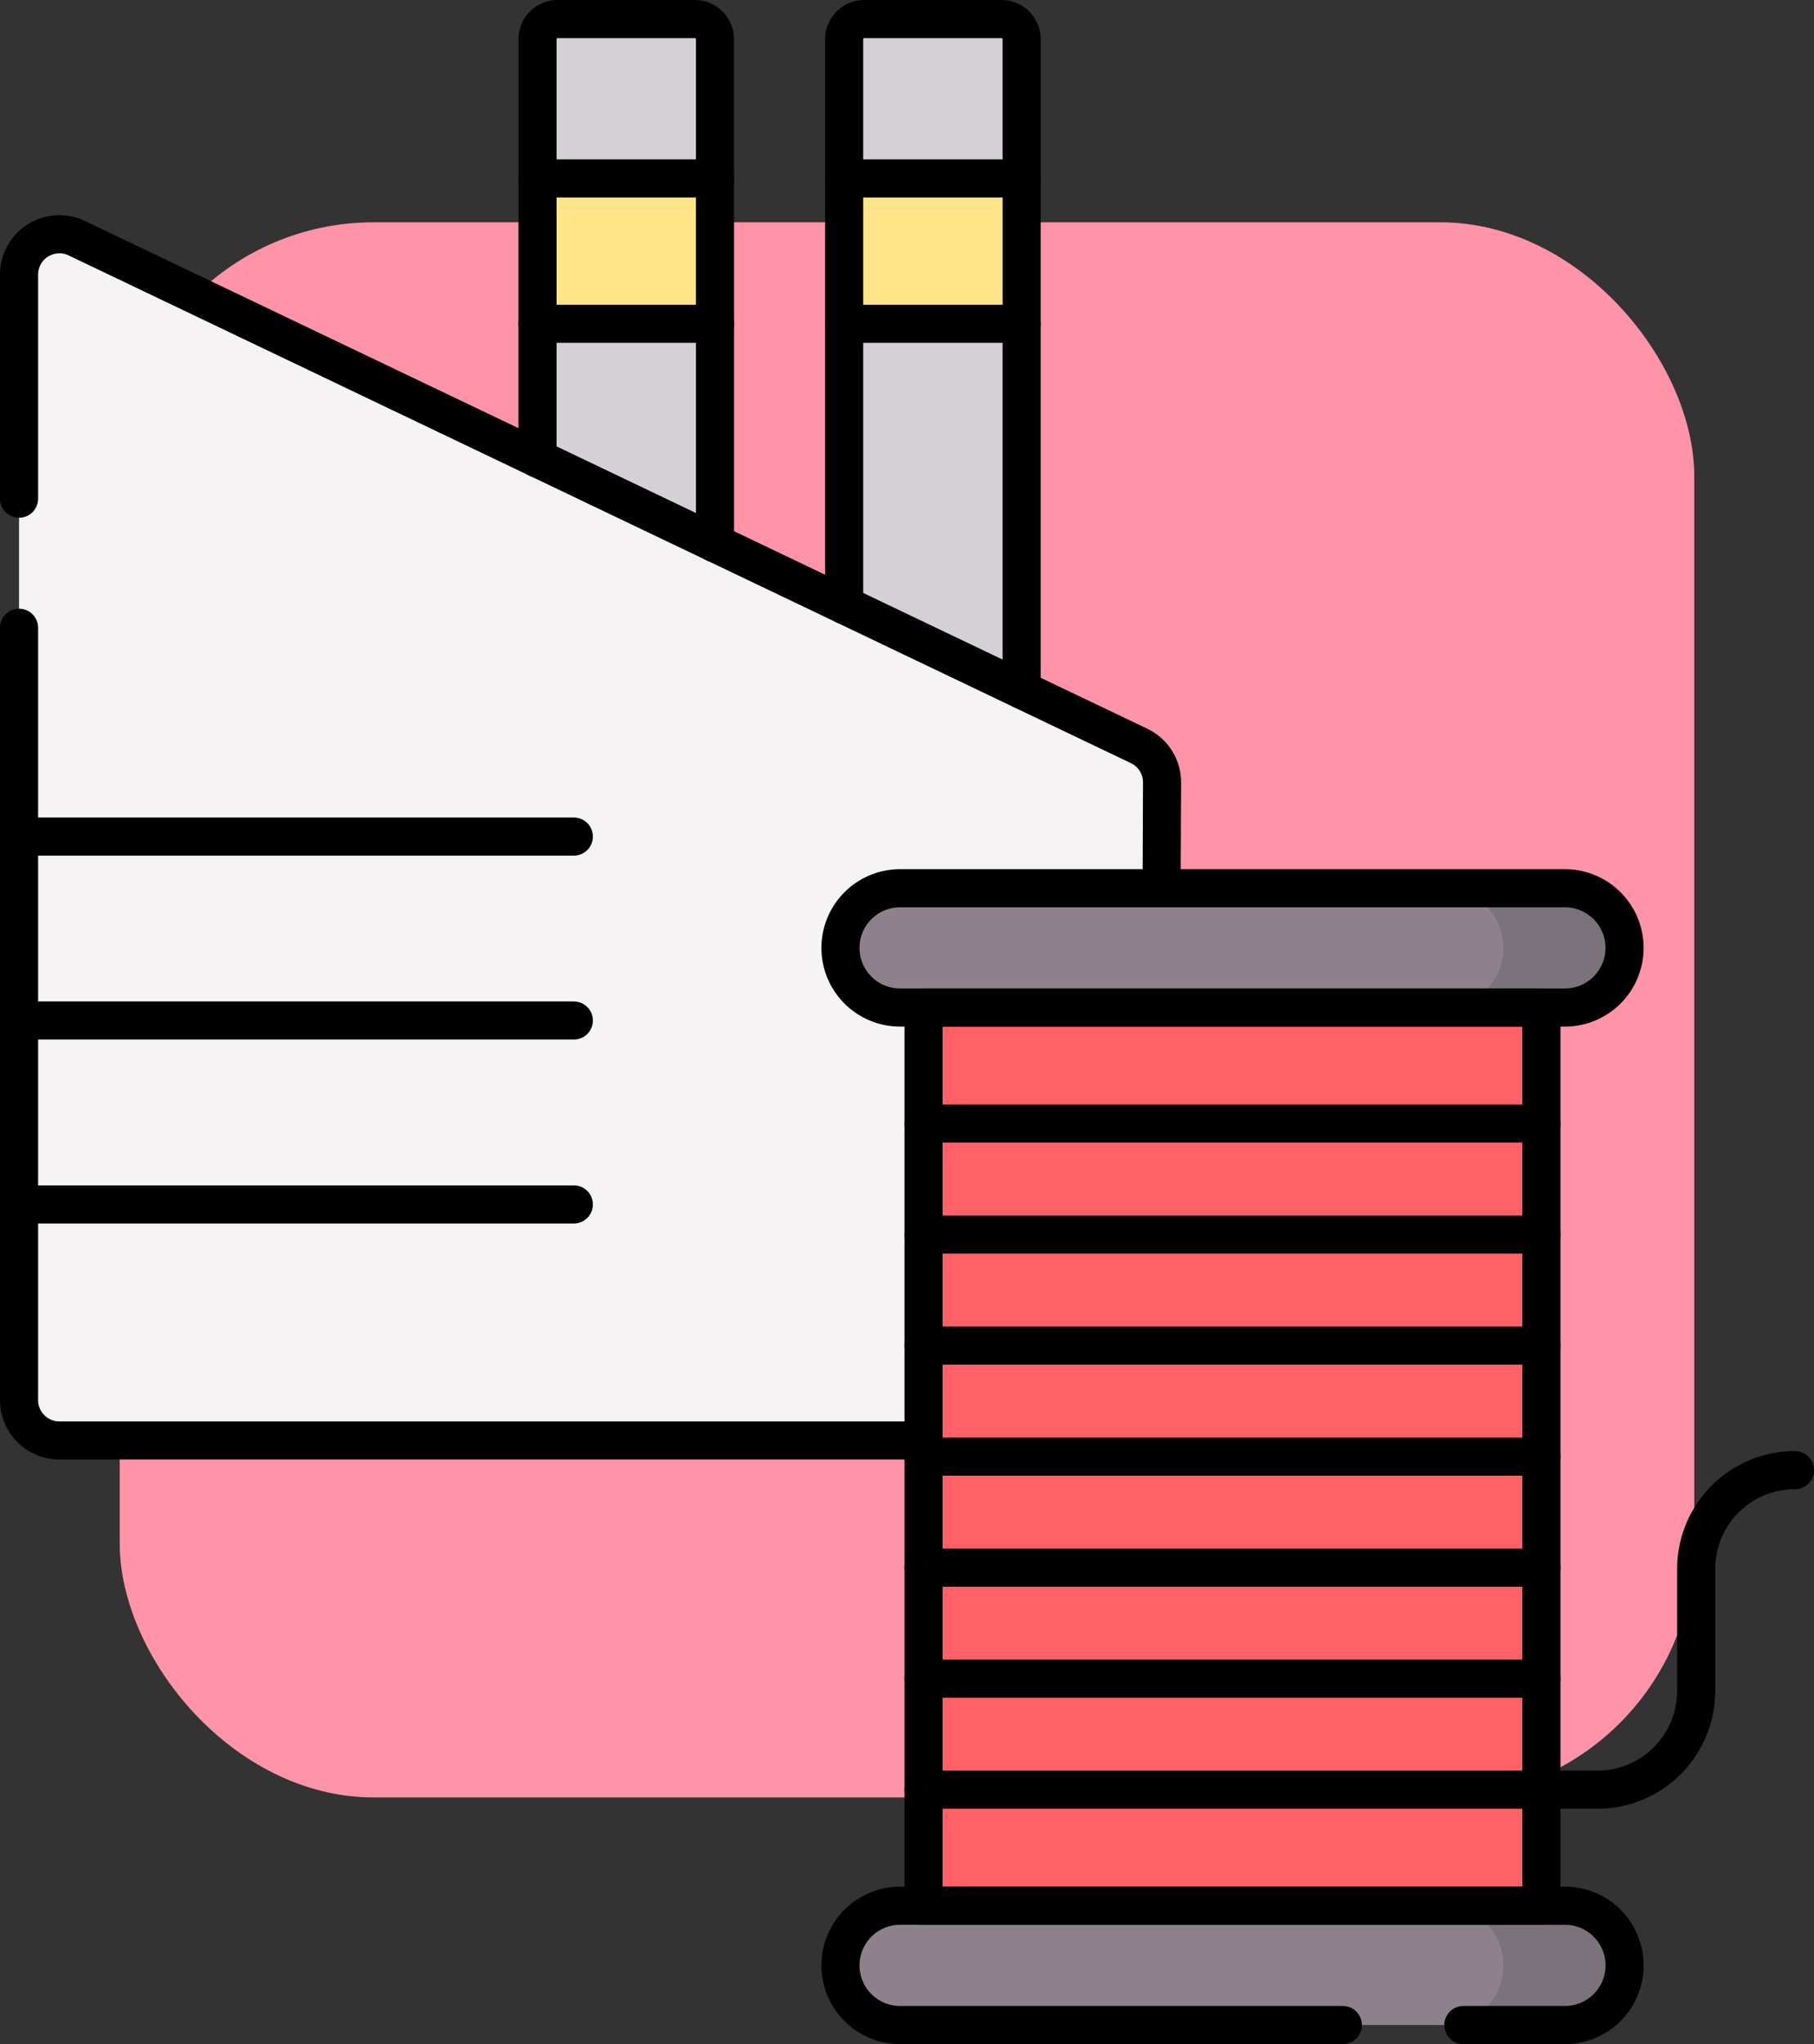 <svg xmlns="http://www.w3.org/2000/svg" width="71.427" height="80.458" viewBox="0 0 71.427 80.458">
  <rect x="0" y="0" width="71.427" height="80.458" fill="#333333" stroke="none"/>
  <g id="Grupo_1042167" data-name="Grupo 1042167" transform="translate(-234.287 -450.25)">
    <rect id="Rectángulo_348347" data-name="Rectángulo 348347" width="62" height="62" rx="10" transform="translate(239 459)" fill="#ff93a8"/>
    <g id="textil" transform="translate(235.037 451)">
      <g id="Grupo_1023330" data-name="Grupo 1023330" transform="translate(0 0)">
        <g id="Grupo_1023327" data-name="Grupo 1023327" transform="translate(0 0)">
          <path id="Trazado_737475" data-name="Trazado 737475" d="M247.412,39.043h-6.99V8.294a.794.794,0,0,1,.794-.794h5.4a.794.794,0,0,1,.794.794Z" transform="translate(-207.933 -7.5)" fill="#d5cfd6"/>
          <path id="Trazado_737476" data-name="Trazado 737476" d="M171.412,39.043h-6.99V8.294a.794.794,0,0,1,.794-.794h5.4a.794.794,0,0,1,.794.794Z" transform="translate(-144.007 -7.5)" fill="#d5cfd6"/>
          <path id="Trazado_737477" data-name="Trazado 737477" d="M79.246,108.32H37.511a1.589,1.589,0,0,1-1.589-1.589V62.437A1.589,1.589,0,0,1,38.2,61L80.028,80.985a1.589,1.589,0,0,1,.9,1.439l-.1,24.313A1.589,1.589,0,0,1,79.246,108.32Z" transform="translate(-35.922 -52.372)" fill="#f6f3f5"/>
          <rect id="Rectángulo_348343" data-name="Rectángulo 348343" width="6.99" height="5.719" transform="translate(20.415 6.275)" fill="#ffe589"/>
          <rect id="Rectángulo_348344" data-name="Rectángulo 348344" width="6.99" height="5.719" transform="translate(32.489 6.275)" fill="#ffe589"/>
        </g>
        <g id="Grupo_1023329" data-name="Grupo 1023329" transform="translate(32.344 34.213)">
          <g id="Grupo_1023328" data-name="Grupo 1023328">
            <path id="Trazado_737478" data-name="Trazado 737478" d="M241.859,479.64h26.177a2.348,2.348,0,0,0,2.348-2.348h0a2.348,2.348,0,0,0-2.348-2.348H241.859a2.348,2.348,0,0,0-2.348,2.348h0A2.348,2.348,0,0,0,241.859,479.64Z" transform="translate(-239.511 -434.894)" fill="#8d818c"/>
            <path id="Trazado_737479" data-name="Trazado 737479" d="M393.827,474.944h-4.766a2.348,2.348,0,0,1,2.348,2.348h0a2.348,2.348,0,0,1-2.348,2.348h4.766a2.348,2.348,0,0,0,2.348-2.348h0A2.348,2.348,0,0,0,393.827,474.944Z" transform="translate(-365.302 -434.894)" fill="#7b727b"/>
            <path id="Trazado_737480" data-name="Trazado 737480" d="M241.859,227.547h26.177a2.348,2.348,0,0,0,2.348-2.348h0a2.348,2.348,0,0,0-2.348-2.348H241.859a2.348,2.348,0,0,0-2.348,2.348h0A2.348,2.348,0,0,0,241.859,227.547Z" transform="translate(-239.511 -222.851)" fill="#8d818c"/>
            <path id="Trazado_737481" data-name="Trazado 737481" d="M393.827,222.851h-4.766a2.348,2.348,0,0,1,2.348,2.348h0a2.348,2.348,0,0,1-2.348,2.348h4.766a2.348,2.348,0,0,0,2.348-2.348h0A2.348,2.348,0,0,0,393.827,222.851Z" transform="translate(-365.302 -222.851)" fill="#7b727b"/>
            <rect id="Rectángulo_348345" data-name="Rectángulo 348345" width="24.328" height="35.354" transform="translate(27.6 40.05) rotate(180)" fill="#ff6167"/>
          </g>
        </g>
      </g>
      <g id="Grupo_1023336" data-name="Grupo 1023336" transform="translate(0 0)">
        <g id="Grupo_1023332" data-name="Grupo 1023332" transform="translate(0 0)">
          <path id="Trazado_737482" data-name="Trazado 737482" d="M240.422,30.564V8.294a.794.794,0,0,1,.794-.794h5.4a.794.794,0,0,1,.794.794V33.9" transform="translate(-207.933 -7.5)" fill="none" stroke="#000" stroke-linecap="round" stroke-linejoin="round" stroke-miterlimit="10" stroke-width="1.5"/>
          <path id="Trazado_737483" data-name="Trazado 737483" d="M164.422,24.8V8.294a.794.794,0,0,1,.794-.794h5.4a.794.794,0,0,1,.794.794V28.136" transform="translate(-144.007 -7.5)" fill="none" stroke="#000" stroke-linecap="round" stroke-linejoin="round" stroke-miterlimit="10" stroke-width="1.5"/>
          <path id="Trazado_737484" data-name="Trazado 737484" d="M35.922,71.251V62.437A1.589,1.589,0,0,1,38.2,61L80.028,80.985a1.589,1.589,0,0,1,.9,1.439l-.017,4.16" transform="translate(-35.922 -52.372)" fill="none" stroke="#000" stroke-linecap="round" stroke-linejoin="round" stroke-miterlimit="10" stroke-width="1.5"/>
          <path id="Trazado_737485" data-name="Trazado 737485" d="M71.538,190.319H37.511a1.589,1.589,0,0,1-1.589-1.589v-30.4" transform="translate(-35.922 -134.37)" fill="none" stroke="#000" stroke-linecap="round" stroke-linejoin="round" stroke-miterlimit="10" stroke-width="1.5"/>
          <g id="Grupo_1023331" data-name="Grupo 1023331" transform="translate(0.715 32.179)">
            <line id="Línea_770" data-name="Línea 770" x2="21.13" fill="none" stroke="#000" stroke-linecap="round" stroke-linejoin="round" stroke-miterlimit="10" stroke-width="1.5"/>
            <line id="Línea_771" data-name="Línea 771" x2="21.13" transform="translate(0 7.24)" fill="none" stroke="#000" stroke-linecap="round" stroke-linejoin="round" stroke-miterlimit="10" stroke-width="1.5"/>
            <line id="Línea_772" data-name="Línea 772" x2="21.13" transform="translate(0 14.48)" fill="none" stroke="#000" stroke-linecap="round" stroke-linejoin="round" stroke-miterlimit="10" stroke-width="1.5"/>
          </g>
          <line id="Línea_773" data-name="Línea 773" x1="6.99" transform="translate(20.415 11.995)" fill="none" stroke="#000" stroke-linecap="round" stroke-linejoin="round" stroke-miterlimit="10" stroke-width="1.5"/>
          <line id="Línea_774" data-name="Línea 774" x2="6.99" transform="translate(20.415 6.275)" fill="none" stroke="#000" stroke-linecap="round" stroke-linejoin="round" stroke-miterlimit="10" stroke-width="1.5"/>
          <line id="Línea_775" data-name="Línea 775" x1="6.99" transform="translate(32.489 11.995)" fill="none" stroke="#000" stroke-linecap="round" stroke-linejoin="round" stroke-miterlimit="10" stroke-width="1.5"/>
          <line id="Línea_776" data-name="Línea 776" x2="6.99" transform="translate(32.489 6.275)" fill="none" stroke="#000" stroke-linecap="round" stroke-linejoin="round" stroke-miterlimit="10" stroke-width="1.5"/>
        </g>
        <g id="Grupo_1023335" data-name="Grupo 1023335" transform="translate(32.344 34.213)">
          <g id="Grupo_1023333" data-name="Grupo 1023333">
            <path id="Trazado_737486" data-name="Trazado 737486" d="M264.038,479.64h4a2.348,2.348,0,0,0,2.348-2.348h0a2.348,2.348,0,0,0-2.348-2.348H241.859a2.348,2.348,0,0,0-2.348,2.348h0a2.348,2.348,0,0,0,2.348,2.348h17.433" transform="translate(-239.511 -434.894)" fill="none" stroke="#000" stroke-linecap="round" stroke-linejoin="round" stroke-miterlimit="10" stroke-width="1.5"/>
            <path id="Trazado_737487" data-name="Trazado 737487" d="M241.859,227.547h26.177a2.348,2.348,0,0,0,2.348-2.348h0a2.348,2.348,0,0,0-2.348-2.348H241.859a2.348,2.348,0,0,0-2.348,2.348h0A2.348,2.348,0,0,0,241.859,227.547Z" transform="translate(-239.511 -222.851)" fill="none" stroke="#000" stroke-linecap="round" stroke-linejoin="round" stroke-miterlimit="10" stroke-width="1.5"/>
            <rect id="Rectángulo_348346" data-name="Rectángulo 348346" width="24.328" height="35.354" transform="translate(27.6 40.05) rotate(180)" fill="none" stroke="#000" stroke-linecap="round" stroke-linejoin="round" stroke-miterlimit="10" stroke-width="1.5"/>
          </g>
          <g id="Grupo_1023334" data-name="Grupo 1023334" transform="translate(3.272 9.262)">
            <line id="Línea_777" data-name="Línea 777" x1="24.328" fill="none" stroke="#000" stroke-linecap="round" stroke-linejoin="round" stroke-miterlimit="10" stroke-width="1.5"/>
            <line id="Línea_778" data-name="Línea 778" x2="24.328" transform="translate(0 4.37)" fill="none" stroke="#000" stroke-linecap="round" stroke-linejoin="round" stroke-miterlimit="10" stroke-width="1.5"/>
            <line id="Línea_779" data-name="Línea 779" x1="24.328" transform="translate(0 8.74)" fill="none" stroke="#000" stroke-linecap="round" stroke-linejoin="round" stroke-miterlimit="10" stroke-width="1.5"/>
            <line id="Línea_780" data-name="Línea 780" x1="24.328" transform="translate(0 13.11)" fill="none" stroke="#000" stroke-linecap="round" stroke-linejoin="round" stroke-miterlimit="10" stroke-width="1.5"/>
            <line id="Línea_781" data-name="Línea 781" x2="24.328" transform="translate(0 17.481)" fill="none" stroke="#000" stroke-linecap="round" stroke-linejoin="round" stroke-miterlimit="10" stroke-width="1.5"/>
            <line id="Línea_782" data-name="Línea 782" x1="24.328" transform="translate(0 21.851)" fill="none" stroke="#000" stroke-linecap="round" stroke-linejoin="round" stroke-miterlimit="10" stroke-width="1.5"/>
            <path id="Trazado_737488" data-name="Trazado 737488" d="M260.108,379.613h26.533a3.889,3.889,0,0,0,3.889-3.889v-4.8a3.889,3.889,0,0,1,3.889-3.889h0" transform="translate(-260.108 -353.393)" fill="none" stroke="#000" stroke-linecap="round" stroke-linejoin="round" stroke-miterlimit="10" stroke-width="1.5"/>
          </g>
        </g>
      </g>
    </g>
  </g>
</svg>
